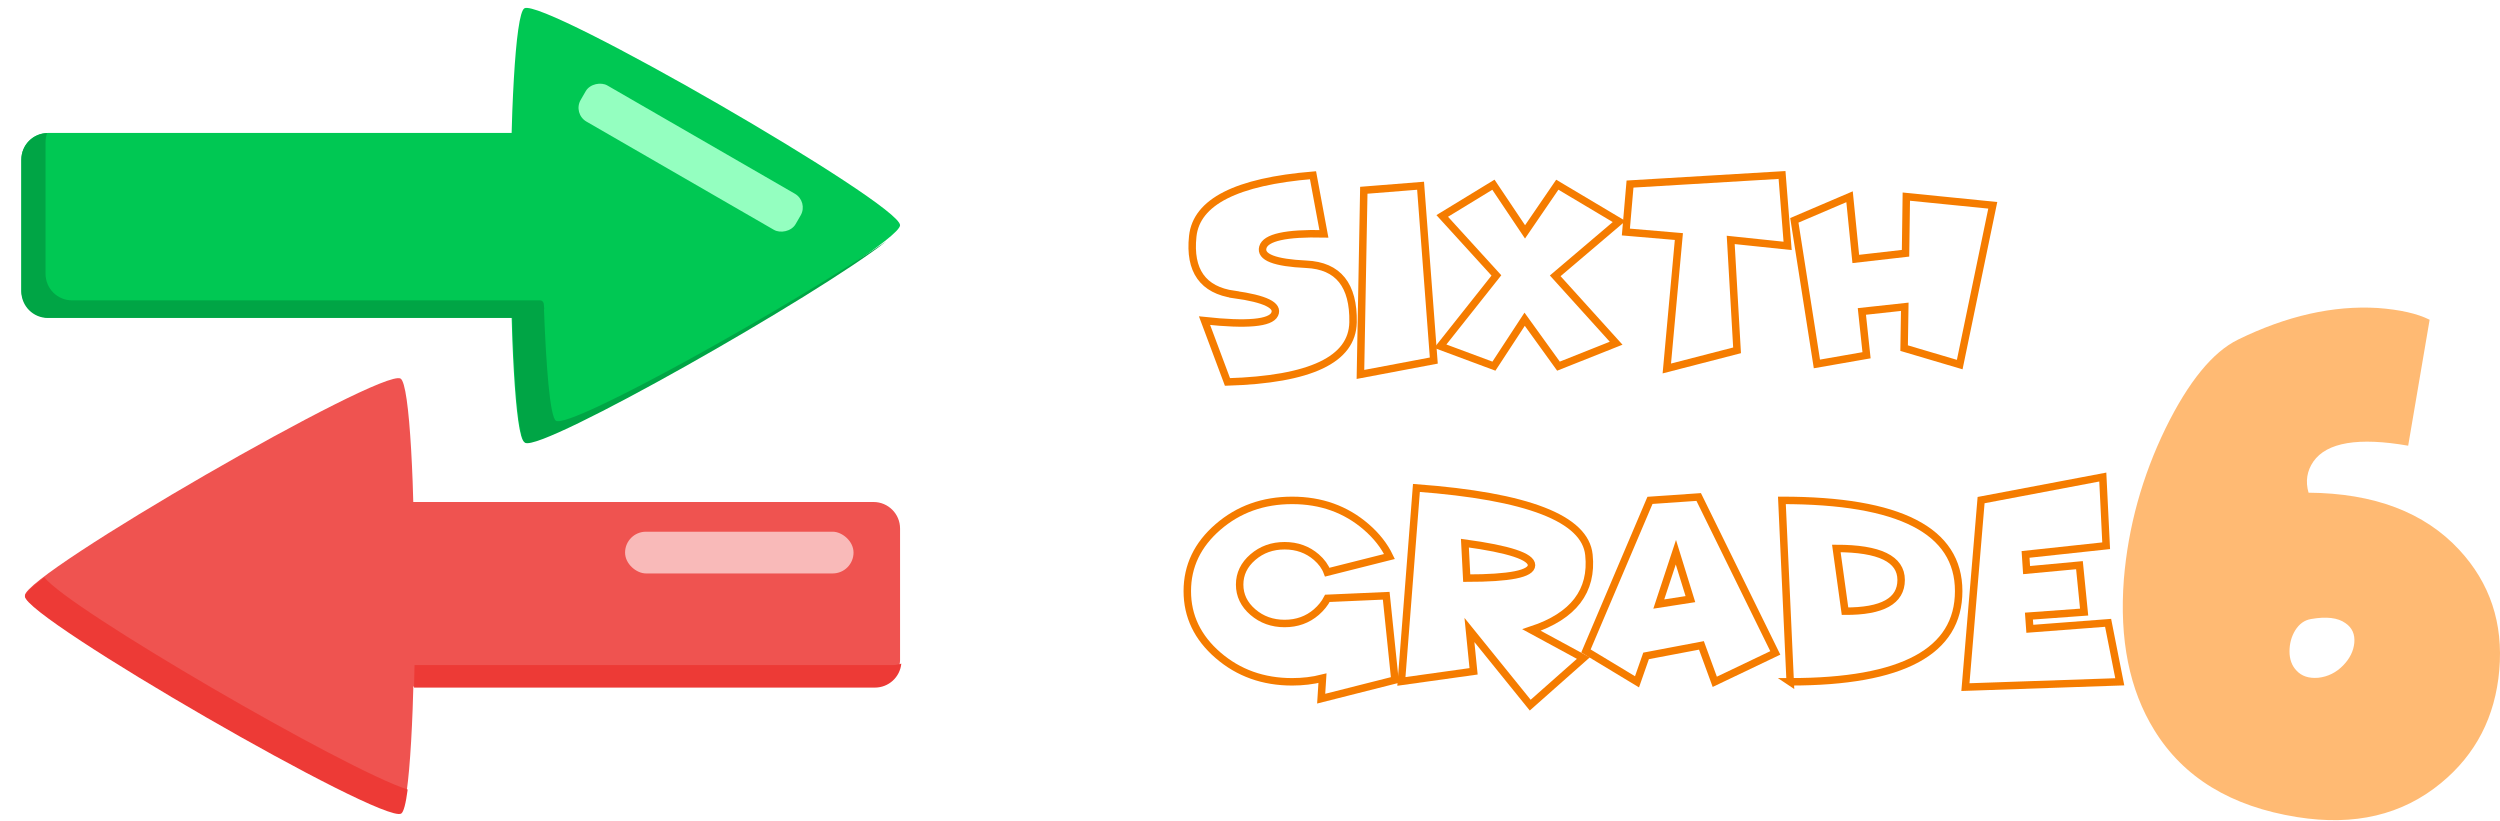 <?xml version="1.0" encoding="UTF-8"?>
<!-- Created with Inkscape (http://www.inkscape.org/) -->
<svg width="1004.69" height="330" version="1.1" viewBox="0 0 265.824 87.312" xmlns="http://www.w3.org/2000/svg" xmlns:cc="http://creativecommons.org/ns#" xmlns:dc="http://purl.org/dc/elements/1.1/" xmlns:rdf="http://www.w3.org/1999/02/22-rdf-syntax-ns#">
 <rect x=".114" y=".114" width="264.355" height="87.084" ry="3.035" opacity="0" stroke-width=".228"/>
 <g transform="matrix(.968 0 0 .968 -49.818 -17.59)">
  <rect x="53.81" y="32.775" width="60.567" height="20.269" ry="2.914" fill="#00c853"/>
  <path transform="rotate(-90,76.251,-6.799)" d="m26.543 67.282c-2.382 0-25.015-39.201-23.824-41.264 1.191-2.063 46.457-2.063 47.648-1e-6s-21.441 41.264-23.824 41.264z" fill="#00c853"/>
  <rect transform="scale(-1,1)" x="-150.332" y="73.313" width="60.567" height="20.269" ry="2.914" fill="#ef5350"/>
  <path transform="matrix(0,-1,-1,0,121.482,110.121)" d="m26.543 67.282c-2.382 0-25.015-39.201-23.824-41.264 1.191-2.063 46.457-2.063 47.648-1e-6s-21.441 41.264-23.824 41.264z" fill="#ef5350"/>
  <rect transform="rotate(-60)" x="30.638" y="114.382" width="4.585" height="27.267" ry="1.739" fill="#94ffc0"/>
  <rect transform="matrix(0,-1,-1,0,0,0)" x="-81.161" y="-145.221" width="4.585" height="25.095" ry="2.292" fill="#f9bab9"/>
  <path transform="matrix(.265 0 0 .265 53.81 19.04)" d="m10.678 51.928c-5.944 0.178-10.678 5.008-10.678 10.996v54.58c0 6.102 4.912 11.016 11.014 11.016h193.929c4.8 0 12.661-0.468 11.72-4.551-0.113 3e-3 0.33-2.746-1.687-2.746h-193.929c-6.102 0-11.016-4.912-11.016-11.014v-54.58c0-1.302 0.236-2.544 0.646-3.701z" fill="#00a545"/>
  <path transform="matrix(.265 0 0 .265 53.81 19.04)" d="m358.461 96.822c-40.284 27.112-130.796 77.808-136.846 74.314-2.489-1.437-4.119-22.667-5.019-47.196l-13.116 2.825c0.795 28.959 2.58 51.883 5.367 53.492 6.827 3.941 121.218-61.123 149.613-83.436z" fill="#00a545"/>
  <path transform="matrix(.265 0 0 .265 53.81 19.04)" d="m364.752 271.795c-1.126 0.386-2.331 0.607-3.592 0.607h-198.18c-0.065 3.155-0.126 6.301-0.213 9.334h191.023c5.739 0 10.424-4.348 10.961-9.941z" fill="#ed3a36"/>
  <path transform="matrix(.265 0 0 .265 53.81 19.04)" d="m9.537 236.01c-5.056 3.829-8.062 6.646-8.062 7.912-3e-7 9.004 148.161 94.545 155.959 90.043 1.041-0.601 1.938-4.237 2.701-9.979-25.492-8.119-140.758-75.011-150.598-87.977z" fill="#ed3a36"/>
 </g>
 <g transform="translate(0,-507.429)" fill="#ffba73" style="font-feature-settings:normal;font-variant-caps:normal;font-variant-ligatures:normal;font-variant-numeric:normal" aria-label="6">
  <path d="m246.5 579.495q-1.507 0.129-2.325-0.775-0.732-0.775-0.732-2.024 0-1.249 0.603-2.239 0.646-1.034 1.679-1.206 2.455-0.431 3.66 0.431 1.077 0.732 0.947 2.11-0.129 1.292-1.163 2.369-1.12 1.163-2.67 1.335zm-1.034-19.68q-0.517-1.809 0.517-3.316 2.153-3.058 10.077-1.679l2.282-13.393q-1.981-0.99-5.512-1.249-7.106-0.431-14.857 3.359-4.048 1.981-7.708 9.431-3.747 7.708-4.436 16.063-0.732 9.603 3.23 16.02 4.651 7.579 15.201 9.259 9.13 1.464 15.288-3.617 5.555-4.565 6.201-12.015 0.646-7.493-4.263-12.79-5.555-5.986-16.02-6.072z" fill="#ffba73" stroke-width=".265" style="font-feature-settings:normal;font-variant-caps:normal;font-variant-ligatures:normal;font-variant-numeric:normal"/>
 </g>
 <g transform="translate(0,-507.429)" fill="none" stroke="#f57c00" stroke-width=".794" style="font-feature-settings:normal;font-variant-caps:normal;font-variant-ligatures:normal;font-variant-numeric:normal" aria-label="sixth ">
  <path d="m131.22 538.74q-4.975-0.703-4.396-6.187 0.579-5.485 12.788-6.491l1.158 6.229q-6.05-0.138-6.491 1.433-0.441 1.571 4.63 1.805 5.071 0.234 4.961 6.174-0.11 5.939-13.353 6.339l-2.439-6.518q6.78 0.73 7.455-0.675 0.675-1.419-4.313-2.108z" style="font-feature-settings:normal;font-variant-caps:normal;font-variant-ligatures:normal;font-variant-numeric:normal"/>
  <path d="m151.049 527.178 1.406 18.59-7.8 1.474 0.358-19.582z" style="font-feature-settings:normal;font-variant-caps:normal;font-variant-ligatures:normal;font-variant-numeric:normal"/>
  <path d="m159.111 536.715-5.76-6.325 5.443-3.321 3.362 5.016 3.431-5.016 6.573 3.914-6.794 5.774 6.477 7.166-6.132 2.439-3.597-4.989-3.266 4.989-5.705-2.122z" style="font-feature-settings:normal;font-variant-caps:normal;font-variant-ligatures:normal;font-variant-numeric:normal"/>
  <path d="m184.026 532.939 0.675 11.741-7.469 1.929 1.282-14.028-5.636-0.482 0.441-5.099 16.164-0.965 0.593 7.538z" style="font-feature-settings:normal;font-variant-caps:normal;font-variant-ligatures:normal;font-variant-numeric:normal"/>
  <path d="m197.972 540.545 0.496 4.658-5.278 0.923-2.398-15.269 5.87-2.508 0.661 6.615 5.292-0.606 0.083-6.022 9.192 0.923-3.514 16.936-5.912-1.75 0.069-4.396z" style="font-feature-settings:normal;font-variant-caps:normal;font-variant-ligatures:normal;font-variant-numeric:normal"/>
 </g>
 <g transform="translate(0,-507.429)" fill="none" stroke="#f57c00" stroke-width=".794" style="font-feature-settings:normal;font-variant-caps:normal;font-variant-ligatures:normal;font-variant-numeric:normal" aria-label="Grade">
  <path d="m148.321 579.733-7.841 1.984 0.138-2.177q-1.53 0.386-3.225 0.386-4.616 0-7.882-2.825t-3.266-6.821 3.266-6.821 7.882-2.825 7.882 2.825q1.64 1.419 2.467 3.142l-6.615 1.667q-0.331-0.882-1.158-1.599-1.406-1.213-3.376-1.213-1.971 0-3.376 1.213-1.406 1.213-1.406 2.921t1.406 2.921q1.406 1.213 3.376 1.213 1.971 0 3.376-1.213 0.758-0.661 1.171-1.461l6.256-0.276z" style="font-feature-settings:normal;font-variant-caps:normal;font-variant-ligatures:normal;font-variant-numeric:normal"/>
  <path d="m155.762 565.181 0.193 3.721q6.89 0 6.89-1.378t-7.083-2.343zm0.923 13.629-7.676 1.075 1.599-20.574q17.749 1.323 18.342 7.111 0.606 5.774-6.105 7.993l5.512 2.99-5.65 5.002-6.463-7.993z" style="font-feature-settings:normal;font-variant-caps:normal;font-variant-ligatures:normal;font-variant-numeric:normal"/>
  <path d="m175.027 577.17-0.965 2.756-5.429-3.28 6.808-16.013 5.181-0.358 8.144 16.578-6.435 3.073-1.419-3.872zm4.713-6.036-1.543-4.989-1.819 5.512z" style="font-feature-settings:normal;font-variant-caps:normal;font-variant-ligatures:normal;font-variant-numeric:normal"/>
  <path d="m190.351 579.926-0.882-19.293q18.796 0 18.796 9.646t-17.915 9.646zm4.906-14.18 0.923 6.67q5.967 0.028 5.967-3.321 0-3.349-6.89-3.349z" style="font-feature-settings:normal;font-variant-caps:normal;font-variant-ligatures:normal;font-variant-numeric:normal"/>
  <path d="m223.589 558.153 0.358 7.304-8.571 0.923 0.11 1.667 5.622-0.524 0.496 4.989-5.87 0.427 0.097 1.35 8.323-0.634 1.24 6.27-16.412 0.565 1.667-19.885z" style="font-feature-settings:normal;font-variant-caps:normal;font-variant-ligatures:normal;font-variant-numeric:normal"/>
 </g>
</svg>
